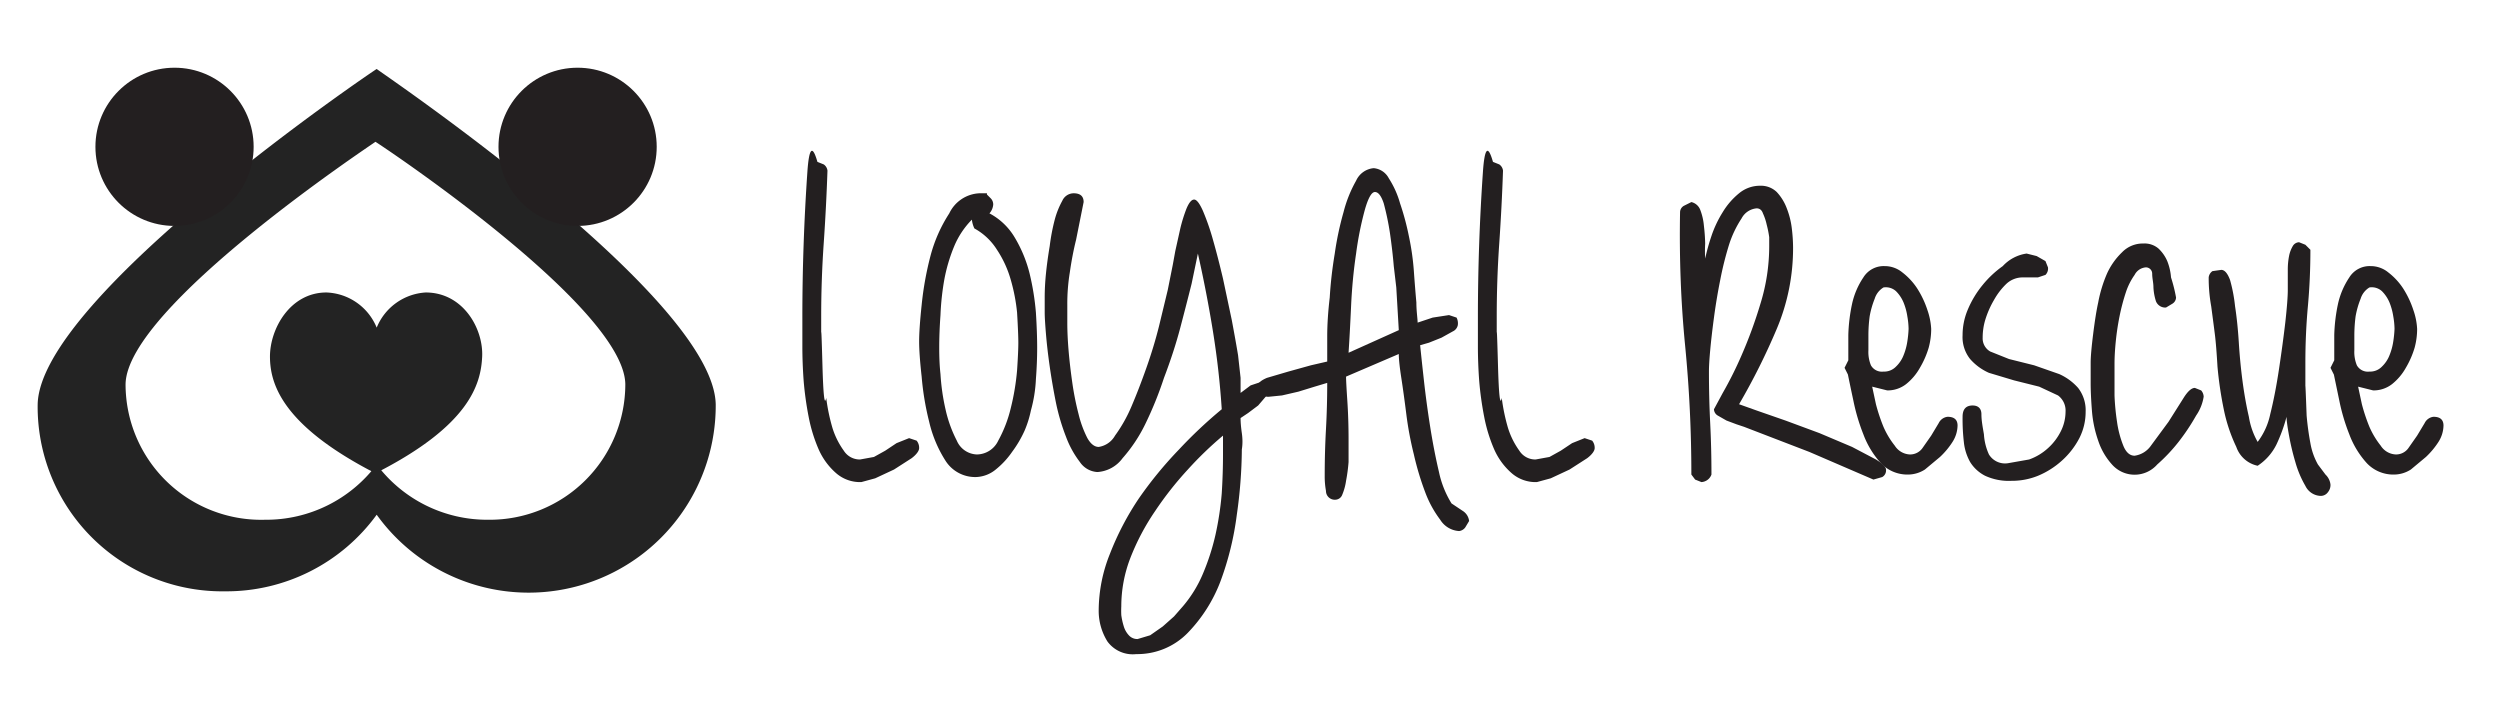 <svg xmlns="http://www.w3.org/2000/svg" width="2.8in" height="76.8" data-name="Layer 1" viewBox="0 0 199.1 54.7"><path fill="#232323" d="M30 4.4c-.2.1-26.8 18.1-27 26.7A14.7 14.7 0 0 0 17.9 46 14.8 14.8 0 0 0 30 39.9a14.9 14.9 0 0 0 27-8.8c-.2-8.6-26.8-26.5-27-26.7zm8.9 35.9a11 11 0 0 1-8.9-4.4 11 11 0 0 1-8.9 4.4A10.8 10.8 0 0 1 10 29.5c.1-6.2 19.8-19.2 19.9-19.3.2.1 19.8 13.1 19.9 19.3a10.8 10.8 0 0 1-10.9 10.8z"/><path fill="#232323" d="M38.4 27.3c.1-2.2-1.5-5.1-4.5-5.1A4.5 4.5 0 0 0 30 25a4.5 4.5 0 0 0-4-2.8c-2.9 0-4.5 2.9-4.5 5.1s1 5.5 8.4 9.3c7.5-3.8 8.4-7.1 8.5-9.3z"/><circle cx="13.9" cy="10.6" r="6.3" fill="#231f20"/><circle cx="46" cy="10.6" r="6.3" fill="#231f20"/><path fill="#231f20" d="M63.9 24.2q0-2.9.1-5.8t.3-5.8.8-.8l.5.2a.7.7 0 0 1 .3.5q-.1 2.9-.3 5.8t-.2 5.8 0 1.6.1 2.3.3 2.6a15.2 15.2 0 0 0 .5 2.4 6.3 6.3 0 0 0 .9 1.8 1.5 1.5 0 0 0 1.3.7l1.1-.2.9-.5.9-.6 1-.4.6.2a.9.9 0 0 1 .2.6c0 .2-.2.5-.6.8l-1.4.9-1.5.7-1.1.3a2.9 2.9 0 0 1-2-.7 5.4 5.4 0 0 1-1.4-1.9 12.3 12.3 0 0 1-.8-2.6 26.3 26.3 0 0 1-.4-2.9q-.1-1.4-.1-2.7t0-2.3zm14.7-9.8l.3.3a.7.7 0 0 1 .2.5 1.2 1.2 0 0 1-.3.7 5.1 5.1 0 0 1 2 1.9 10.5 10.5 0 0 1 1.2 2.9 20.4 20.4 0 0 1 .5 3.1q.1 1.6.1 2.8t-.1 2.5a11.1 11.1 0 0 1-.4 2.5 8.3 8.3 0 0 1-.5 1.6 9 9 0 0 1-1 1.7 6.6 6.6 0 0 1-1.3 1.4 2.6 2.6 0 0 1-1.6.6 2.8 2.8 0 0 1-2.4-1.3 9.9 9.9 0 0 1-1.3-3.1 22.2 22.2 0 0 1-.6-3.6q-.2-1.8-.2-2.8t.2-2.9a25.4 25.4 0 0 1 .7-3.9 11.7 11.7 0 0 1 1.5-3.4 2.8 2.8 0 0 1 2.4-1.6h.6zm-1 2.7a2.2 2.2 0 0 1-.2-.7 6.7 6.7 0 0 0-1.4 2.1 13.2 13.2 0 0 0-.8 2.7 21 21 0 0 0-.3 2.8q-.1 1.4-.1 2.6t.1 2.1a17.1 17.1 0 0 0 .4 2.8 10.2 10.2 0 0 0 .9 2.5 1.8 1.8 0 0 0 1.6 1.1 1.9 1.9 0 0 0 1.7-1.1 10.3 10.3 0 0 0 1-2.6 19 19 0 0 0 .5-3q.1-1.5.1-2.2t-.1-2.4a14.5 14.5 0 0 0-.5-2.6 8.5 8.5 0 0 0-1.1-2.4 4.9 4.9 0 0 0-1.8-1.7zm5.6 6.7v-1.2q0-.9.1-1.9t.3-2.2a16 16 0 0 1 .4-2.1 6.6 6.6 0 0 1 .6-1.5 1 1 0 0 1 .9-.6q.8 0 .8.7l-.2 1-.4 2q-.3 1.2-.5 2.6a15.6 15.6 0 0 0-.2 2.6v1.4q0 1 .1 2.2t.3 2.6a22.6 22.6 0 0 0 .5 2.5 8.6 8.6 0 0 0 .7 1.9q.4.7.9.7a1.8 1.8 0 0 0 1.3-.9 11.6 11.6 0 0 0 1.3-2.3q.6-1.4 1.2-3.1t1-3.3L93 22l.4-2 .2-1.1.4-1.8a12.2 12.2 0 0 1 .5-1.6q.3-.7.6-.7t.7.9a18.7 18.7 0 0 1 .8 2.3q.4 1.4.8 3.1l.7 3.3q.3 1.6.5 2.8l.2 1.8v1.2l.8-.6.9-.3h.3l.3.5a1.6 1.6 0 0 1-.3.7l-.6.7-.8.6-.6.4q0 .5.1 1.2t0 1.3a38.1 38.1 0 0 1-.4 5.2 23.8 23.8 0 0 1-1.3 5.3 12 12 0 0 1-2.6 4.1 5.6 5.6 0 0 1-4.1 1.7 2.5 2.5 0 0 1-2.3-1 4.6 4.6 0 0 1-.7-2.5 12.2 12.2 0 0 1 .9-4.5 22.4 22.4 0 0 1 2.3-4.4 31.5 31.5 0 0 1 3.2-3.9 36.4 36.4 0 0 1 3.4-3.2q-.2-3.1-.7-6.2t-1.2-6.2l-.5 2.4q-.4 1.6-.9 3.5t-1.3 4a29.1 29.1 0 0 1-1.5 3.7 12.1 12.1 0 0 1-1.8 2.7 2.7 2.7 0 0 1-2 1.1 1.8 1.8 0 0 1-1.4-.8 7.7 7.7 0 0 1-1.1-2 16.9 16.9 0 0 1-.8-2.7q-.3-1.5-.5-2.9t-.3-2.6-.1-1.7zm7.4 26l1-.3 1-.7.9-.8.7-.8a9.9 9.9 0 0 0 1.6-2.6 18.3 18.3 0 0 0 1-3.1 24.6 24.6 0 0 0 .5-3.3q.1-1.6.1-3.1v-1.5a28.4 28.4 0 0 0-2.8 2.7 27 27 0 0 0-2.6 3.3 18.5 18.5 0 0 0-2 3.8 10.7 10.7 0 0 0-.7 3.8 6.9 6.9 0 0 0 0 .7 5.5 5.5 0 0 0 .2.9 1.8 1.8 0 0 0 .4.7.9.9 0 0 0 .7.3z"/><path fill="#231f20" d="M101.1 30.5a.8.8 0 0 1-.9-.9q0-.3.7-.6l1.7-.5 1.8-.5 1.3-.3v-2q0-1.4.2-3.1.1-1.7.4-3.5a24.6 24.6 0 0 1 .7-3.3 10.1 10.1 0 0 1 1-2.5 1.7 1.7 0 0 1 1.4-1 1.5 1.5 0 0 1 1.2.8 7.3 7.3 0 0 1 .9 2 20.8 20.8 0 0 1 .7 2.6q.3 1.4.4 2.8t.2 2.5c0 .7.1 1.3.1 1.6l1.2-.4 1.3-.2.6.2a1 1 0 0 1 .1.6.7.7 0 0 1-.4.5l-.9.5-1 .4-.7.2q.1 1 .3 2.8t.5 3.7q.3 1.9.7 3.6a7.8 7.8 0 0 0 1 2.5l.9.6a1.1 1.1 0 0 1 .5.8l-.3.5a.7.7 0 0 1-.5.3 1.9 1.9 0 0 1-1.5-.9 8.6 8.6 0 0 1-1.2-2.2 22.6 22.6 0 0 1-.9-3q-.4-1.6-.6-3.2t-.4-2.9-.2-1.9l-2.1.9-2.1.9q0 .4.1 1.9t.1 3.1 0 1.8a13.3 13.3 0 0 1-.2 1.5 4.5 4.5 0 0 1-.3 1.1.6.6 0 0 1-.5.4.7.7 0 0 1-.8-.7 6.4 6.4 0 0 1-.1-1.2q0-1.9.1-3.7t.1-3.7l-1 .3-1.3.4-1.3.3zm8.4-16.3q-.4 0-.8 1.4a26 26 0 0 0-.7 3.5q-.3 2-.4 4.2t-.2 3.7l2-.9 2-.9-.2-3.4-.2-1.7q-.1-1.2-.3-2.6a21.5 21.5 0 0 0-.5-2.4q-.3-.9-.7-.9zm8.2 10q0-2.9.1-5.8t.3-5.8.8-.8l.5.2a.7.7 0 0 1 .3.5q-.1 2.9-.3 5.8t-.2 5.8 0 1.6.1 2.3.3 2.6a15.2 15.2 0 0 0 .5 2.4 6.3 6.3 0 0 0 .9 1.8 1.5 1.5 0 0 0 1.3.7l1.1-.2.9-.5.9-.6 1-.4.6.2a.9.9 0 0 1 .2.6c0 .2-.2.5-.6.8l-1.4.9-1.5.7-1.1.3a2.9 2.9 0 0 1-2-.7 5.4 5.4 0 0 1-1.4-1.9 12.3 12.3 0 0 1-.8-2.6 26.3 26.3 0 0 1-.4-2.9q-.1-1.4-.1-2.7t0-2.3zm16.1-8.4a.6.6 0 0 1 .3-.5l.6-.3a1 1 0 0 1 .7.6 4.6 4.6 0 0 1 .3 1.3 13.9 13.9 0 0 1 .1 1.4 10.7 10.7 0 0 0 0 1.2 16.6 16.6 0 0 1 .5-1.8 8.9 8.9 0 0 1 .9-1.9 5.8 5.8 0 0 1 1.3-1.5 2.6 2.6 0 0 1 1.7-.6 1.8 1.8 0 0 1 1.3.5 3.9 3.9 0 0 1 .8 1.3 6.5 6.5 0 0 1 .4 1.6 13 13 0 0 1 .1 1.5 16.5 16.5 0 0 1-1.3 6.5 52.3 52.3 0 0 1-3 6l1.4.5 2.3.8 2.7 1 2.6 1.1 1.9 1q.8.5.8.8a.6.6 0 0 1-.3.6l-.7.2-5.1-2.2-5.2-2-.6-.2-.8-.3-.7-.4a.6.6 0 0 1-.3-.5l.7-1.3a29.8 29.8 0 0 0 1.5-3 36 36 0 0 0 1.5-4.1 15.5 15.5 0 0 0 .7-4.6v-.7a8 8 0 0 0-.2-1 4.3 4.3 0 0 0-.3-.9c-.1-.3-.3-.4-.5-.4a1.5 1.5 0 0 0-1.2.8 8.5 8.5 0 0 0-1 2.1 26.1 26.1 0 0 0-.7 2.8q-.3 1.5-.5 3t-.3 2.6-.1 1.7q0 2.1.1 4.1t.1 4.1a.9.9 0 0 1-.8.6l-.5-.2-.3-.4q0-5.2-.5-10.3t-.4-10.6z"/><path fill="#231f20" d="M147.3 28.8h-.1l-.3-.6.3-.6v-2a13.6 13.6 0 0 1 .3-2.5 6.1 6.1 0 0 1 .9-2.1 1.9 1.9 0 0 1 1.7-.9 2.2 2.2 0 0 1 1.4.5 5.2 5.2 0 0 1 1.2 1.3 7.5 7.5 0 0 1 .8 1.7 5.4 5.4 0 0 1 .3 1.5 5.7 5.7 0 0 1-.2 1.5 7.1 7.1 0 0 1-.7 1.6 4.4 4.4 0 0 1-1.1 1.3 2.4 2.4 0 0 1-1.5.5l-1.2-.3.3 1.4a14.4 14.4 0 0 0 .6 1.8 6.7 6.7 0 0 0 .9 1.5 1.5 1.5 0 0 0 1.2.7 1.2 1.2 0 0 0 1-.5l.7-1 .6-1a.9.9 0 0 1 .7-.5q.8 0 .8.7a2.5 2.5 0 0 1-.4 1.3 6.2 6.2 0 0 1-1 1.2l-1.2 1a2.5 2.5 0 0 1-1.3.4 2.9 2.9 0 0 1-2.2-.9 7.1 7.1 0 0 1-1.4-2.3 15.7 15.7 0 0 1-.8-2.7q-.3-1.4-.5-2.4zm2.7-7a1.6 1.6 0 0 0-.7.9 7 7 0 0 0-.4 1.4 11.7 11.7 0 0 0-.1 1.5v1.2a2.8 2.8 0 0 0 .2 1.2 1 1 0 0 0 1 .5 1.3 1.3 0 0 0 1-.4 2.5 2.5 0 0 0 .6-.9 4.8 4.8 0 0 0 .3-1.1 8.5 8.5 0 0 0 .1-1 6.2 6.2 0 0 0-.1-1 4.8 4.8 0 0 0-.3-1.1 2.8 2.8 0 0 0-.6-.9 1.2 1.2 0 0 0-1-.3zm11.4-2.7l.8.2.7.4.2.5a.7.7 0 0 1-.2.6l-.6.2h-1.2a1.9 1.9 0 0 0-1.3.5 5.5 5.5 0 0 0-1 1.3 7.4 7.4 0 0 0-.7 1.6 4.9 4.9 0 0 0-.2 1.4 1.2 1.2 0 0 0 .6 1.1l1.5.6 2 .5 2 .7a4.4 4.4 0 0 1 1.5 1.1 2.9 2.9 0 0 1 .6 1.9 4.6 4.6 0 0 1-.5 2.1 6.3 6.3 0 0 1-1.4 1.8 6.6 6.6 0 0 1-1.9 1.2 5.5 5.5 0 0 1-2.1.4 4.5 4.5 0 0 1-2.1-.4 3 3 0 0 1-1.2-1.1 4.1 4.1 0 0 1-.5-1.6 16 16 0 0 1-.1-2q0-.9.8-.9c.4 0 .7.2.7.7s.1 1 .2 1.6a4.5 4.5 0 0 0 .4 1.6 1.5 1.5 0 0 0 1.5.7l1.7-.3a4.4 4.4 0 0 0 1.5-.9 4.5 4.5 0 0 0 1-1.3 3.5 3.5 0 0 0 .4-1.6 1.5 1.5 0 0 0-.6-1.3l-1.5-.7-2-.5-2-.6a4.3 4.3 0 0 1-1.5-1.1 2.8 2.8 0 0 1-.6-1.9 5.2 5.2 0 0 1 .4-2 7.9 7.9 0 0 1 1.2-2 8.1 8.1 0 0 1 1.6-1.5 3.2 3.2 0 0 1 1.9-1zm11.9 3.5a.6.6 0 0 1-.3.5l-.5.3a.8.8 0 0 1-.8-.5 4.3 4.3 0 0 1-.2-1.1c0-.4-.1-.7-.1-1.1a.5.5 0 0 0-.5-.5 1.1 1.1 0 0 0-.9.6 5.2 5.2 0 0 0-.7 1.4 16.4 16.4 0 0 0-.5 1.9q-.2 1-.3 2t-.1 1.8v2.5a18.9 18.9 0 0 0 .2 2.1 8.1 8.1 0 0 0 .5 1.9c.2.5.5.8.9.8a1.9 1.9 0 0 0 1.3-.8l1.4-1.9 1.2-1.9q.5-.8.9-.8l.5.2a.8.8 0 0 1 .2.5 3.6 3.6 0 0 1-.6 1.5 16.8 16.8 0 0 1-1.4 2.1 13.5 13.5 0 0 1-1.7 1.8 2.4 2.4 0 0 1-3.6 0 5.3 5.3 0 0 1-1.1-1.9 9.4 9.4 0 0 1-.5-2.4q-.1-1.3-.1-2.2t0-1.6.2-2.3.4-2.5a10.7 10.7 0 0 1 .7-2.3A5.5 5.5 0 0 1 169 19a2.3 2.3 0 0 1 1.7-.7 1.7 1.7 0 0 1 1.2.4 3 3 0 0 1 .7 1 4.4 4.4 0 0 1 .3 1.3 12.1 12.1 0 0 1 .4 1.6zm3.6-2.2q.4 0 .7.8a12.4 12.4 0 0 1 .4 2.1q.2 1.3.3 2.9t.3 3.1q.2 1.5.5 2.8a5.9 5.9 0 0 0 .7 2 5.5 5.5 0 0 0 1-2.2q.4-1.6.7-3.6t.5-3.7q.2-1.8.2-2.6v-1.7a5.7 5.7 0 0 1 .1-1 2.5 2.5 0 0 1 .3-.8.6.6 0 0 1 .5-.3l.5.2.4.4q0 2.3-.2 4.5t-.2 4.5 0 1.9.1 2.3a22 22 0 0 0 .3 2.2 5.3 5.3 0 0 0 .6 1.7l.6.8a1.3 1.3 0 0 1 .4.8.9.9 0 0 1-.2.6.7.7 0 0 1-.6.3 1.4 1.4 0 0 1-1.2-.8 8.1 8.1 0 0 1-.8-1.9 19.4 19.4 0 0 1-.5-2.1q-.2-1.1-.2-1.5a12.8 12.8 0 0 1-.8 2.2 4.3 4.3 0 0 1-1.5 1.7 2.3 2.3 0 0 1-1.7-1.5 12.8 12.8 0 0 1-1-3 30 30 0 0 1-.5-3.4q-.1-1.7-.2-2.5t-.3-2.3a12.7 12.7 0 0 1-.2-2.3.7.7 0 0 1 .3-.5zm9.1 8.4h-.1l-.3-.6.3-.6v-2a13.6 13.6 0 0 1 .3-2.5 6.2 6.2 0 0 1 .9-2.1 1.9 1.9 0 0 1 1.7-.9 2.2 2.2 0 0 1 1.4.5 5.2 5.2 0 0 1 1.2 1.3 7.5 7.5 0 0 1 .8 1.7 5.3 5.3 0 0 1 .3 1.5 5.7 5.7 0 0 1-.2 1.5 7.1 7.1 0 0 1-.7 1.6 4.4 4.4 0 0 1-1.1 1.3 2.4 2.4 0 0 1-1.5.5l-1.2-.3.3 1.4a14.4 14.4 0 0 0 .6 1.8 6.7 6.7 0 0 0 .9 1.5 1.5 1.5 0 0 0 1.2.7 1.2 1.2 0 0 0 1-.5l.7-1 .6-1a.9.9 0 0 1 .7-.5q.8 0 .8.7a2.5 2.5 0 0 1-.4 1.3 6.3 6.3 0 0 1-1 1.2l-1.2 1a2.5 2.5 0 0 1-1.3.4 2.9 2.9 0 0 1-2.2-.9 7.1 7.1 0 0 1-1.4-2.3 15.7 15.7 0 0 1-.8-2.7l-.5-2.4zm2.7-7a1.6 1.6 0 0 0-.7.9 6.9 6.9 0 0 0-.4 1.4 11.9 11.9 0 0 0-.1 1.5v1.2a2.8 2.8 0 0 0 .2 1.2 1 1 0 0 0 1 .5 1.3 1.3 0 0 0 1-.4 2.5 2.5 0 0 0 .6-.9 4.8 4.8 0 0 0 .3-1.1 8.5 8.5 0 0 0 .1-1 6.1 6.1 0 0 0-.1-1 4.9 4.9 0 0 0-.3-1.1 2.8 2.8 0 0 0-.6-.9 1.2 1.2 0 0 0-1-.3z"/></svg>